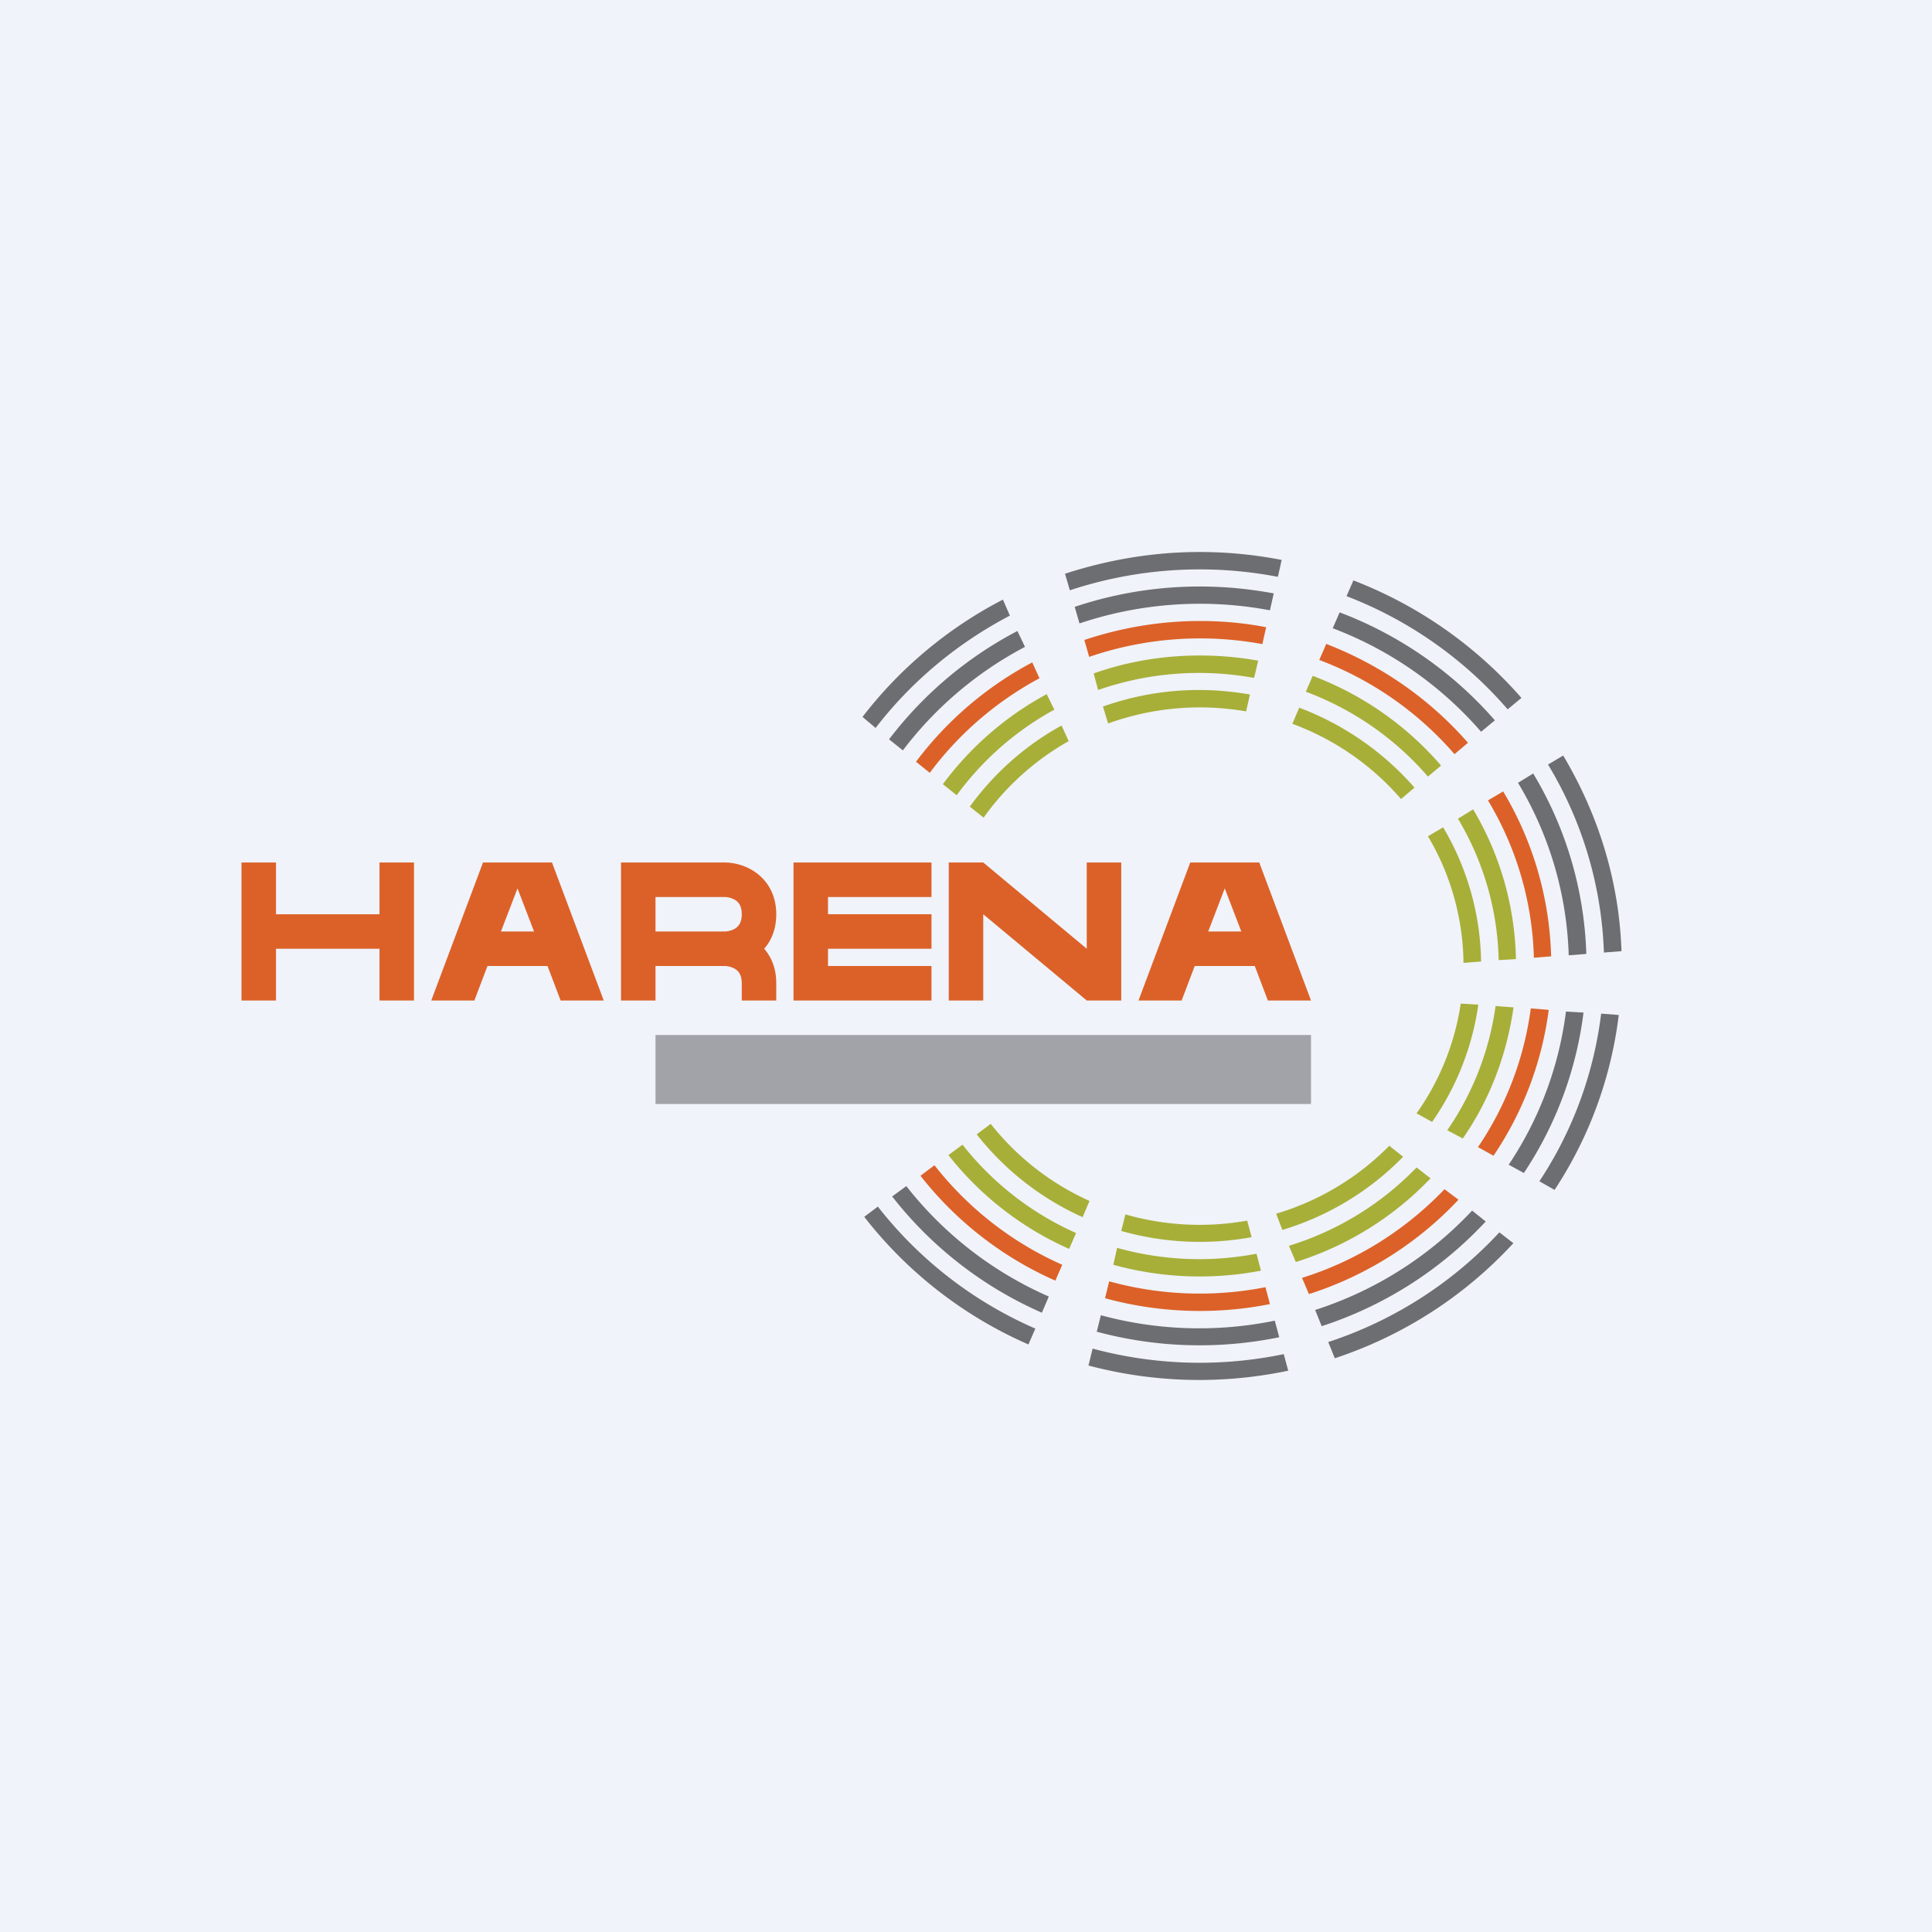 <!-- by TradeStack --><svg viewBox="0 0 56 56" xmlns="http://www.w3.org/2000/svg"><path fill="#F0F3FA" d="M0 0h56v56H0z"/><path d="M31.67 39.09a11.95 11.95 0 0 0 5.54.16l.13.48a12.5 12.5 0 0 1-5.79-.15l.12-.49Zm12.2-3.06a12.26 12.26 0 0 1-5.18 3.34l-.19-.47a11.75 11.75 0 0 0 4.96-3.18l.4.31Zm-18.42-1.05a11.73 11.73 0 0 0 4.56 3.53l-.2.46a12.24 12.24 0 0 1-4.76-3.7l.4-.3Zm21.47-5.56a11.78 11.78 0 0 1-1.86 5.07l-.44-.25a11.29 11.29 0 0 0 1.79-4.86l.51.04Zm-1.61-7.52c1 1.68 1.62 3.6 1.69 5.67l-.51.04a11.27 11.27 0 0 0-1.62-5.45l.44-.26Zm-16.03-4.06c-1.53.8-2.86 1.91-3.9 3.26l-.38-.32a12.23 12.23 0 0 1 4.07-3.4l.2.46Zm9.94-1.02c1.9.73 3.57 1.91 4.88 3.41l-.4.33a11.74 11.74 0 0 0-4.67-3.28l.2-.46ZM34.77 16c.82 0 1.61.08 2.38.23l-.11.49a12 12 0 0 0-6.03.39l-.14-.48c1.23-.4 2.54-.63 3.9-.63Z" fill="#6D6E71"/><path d="M32.62 35.2a7.79 7.79 0 0 0 3.53.18l.13.48a8.36 8.36 0 0 1-3.78-.18l.12-.48Zm8.05-1.67a8.18 8.18 0 0 1-3.5 2.12l-.18-.47a7.67 7.67 0 0 0 3.28-1.97l.4.32Zm-11.95-.95a7.65 7.65 0 0 0 2.86 2.23l-.2.47a8.16 8.16 0 0 1-3.07-2.4l.4-.3Zm14.13-3.46a7.86 7.86 0 0 1-1.34 3.4l-.45-.25a7.37 7.37 0 0 0 1.28-3.18l.5.03Zm-1.02-5.14a7.84 7.84 0 0 1 1.1 3.89l-.51.04a7.35 7.35 0 0 0-1.03-3.67l.44-.26Zm-10.85-2.5a7.63 7.63 0 0 0-2.47 2.22l-.4-.32c.7-.96 1.6-1.77 2.66-2.35l.21.46Zm6.67-.97c1.31.49 2.46 1.3 3.35 2.32l-.39.33a7.66 7.66 0 0 0-3.15-2.18l.2-.47ZM34.77 20c.5 0 .99.05 1.46.13l-.11.49a7.83 7.83 0 0 0-4 .35l-.15-.49a8.29 8.29 0 0 1 2.8-.48ZM32.38 36.17a8.83 8.83 0 0 0 4.04.17l.13.49a9.4 9.4 0 0 1-4.28-.17l.11-.49Zm9.09-2.02a9.2 9.2 0 0 1-3.91 2.43l-.2-.47a8.69 8.69 0 0 0 3.7-2.27l.4.31Zm-13.57-.97a8.67 8.67 0 0 0 3.29 2.56l-.2.46a9.18 9.18 0 0 1-3.5-2.72l.41-.3Zm15.97-3.98c-.2 1.4-.7 2.69-1.47 3.8l-.45-.24a8.35 8.35 0 0 0 1.4-3.6l.52.04Zm-1.17-5.74a8.82 8.82 0 0 1 1.24 4.34l-.5.03a8.33 8.33 0 0 0-1.18-4.1l.44-.27Zm-12.14-2.89a8.65 8.65 0 0 0-2.83 2.48l-.4-.32a9.16 9.16 0 0 1 3.01-2.61l.22.45Zm7.49-.98a9.19 9.19 0 0 1 3.72 2.6l-.38.32a8.68 8.68 0 0 0-3.54-2.46l.2-.46ZM34.77 19c.58 0 1.14.05 1.7.15l-.12.5a8.88 8.88 0 0 0-4.52.35l-.13-.48c.96-.34 2-.52 3.07-.52Z" fill="#A7AF38"/><path d="M32.15 37.14a9.87 9.87 0 0 0 4.53.17l.13.49a10.44 10.44 0 0 1-4.78-.17l.12-.49Zm10.12-2.36a10.22 10.22 0 0 1-4.33 2.73l-.2-.47c1.6-.5 3.01-1.4 4.13-2.57l.4.3Zm-15.18-1a9.69 9.69 0 0 0 3.7 2.88l-.2.46a10.2 10.2 0 0 1-3.91-3.04l.4-.3Zm17.8-4.5a9.82 9.82 0 0 1-1.6 4.22l-.45-.25a9.33 9.33 0 0 0 1.53-4.02l.51.04Zm-1.32-6.34a9.8 9.8 0 0 1 1.39 4.78l-.5.04a9.31 9.31 0 0 0-1.33-4.56l.44-.26Zm-13.44-3.28a9.67 9.67 0 0 0-3.18 2.74l-.4-.32a10.19 10.19 0 0 1 3.37-2.88l.21.46Zm8.3-1c1.61.62 3.02 1.61 4.12 2.87l-.39.33a9.7 9.7 0 0 0-3.92-2.73l.2-.46ZM34.78 18c.66 0 1.3.06 1.92.18l-.11.49a9.92 9.92 0 0 0-5.02.37l-.14-.49c1.05-.35 2.18-.55 3.35-.55Z" fill="#DC6128"/><path d="M31.9 38.12a10.9 10.9 0 0 0 5.05.16l.13.48a11.47 11.47 0 0 1-5.29-.16l.12-.48Zm11.16-2.71a11.24 11.24 0 0 1-4.75 3.03l-.19-.47a10.73 10.73 0 0 0 4.55-2.88l.4.32Zm-16.79-1.03a10.7 10.7 0 0 0 4.13 3.2l-.2.47a11.22 11.22 0 0 1-4.34-3.37l.41-.3Zm19.63-5.04A10.8 10.8 0 0 1 44.17 34l-.44-.24a10.3 10.3 0 0 0 1.66-4.44l.51.03Zm-1.46-6.92a10.78 10.78 0 0 1 1.54 5.23l-.51.04a10.29 10.29 0 0 0-1.47-5l.44-.27Zm-14.73-3.67a10.7 10.7 0 0 0-3.54 3l-.4-.32a11.2 11.2 0 0 1 3.72-3.14l.22.46Zm9.12-1c1.75.66 3.3 1.75 4.5 3.13l-.4.33a10.72 10.72 0 0 0-4.3-3l.2-.46ZM34.77 17c.74 0 1.45.07 2.15.2l-.11.49a10.97 10.97 0 0 0-5.52.38l-.14-.48a11.4 11.4 0 0 1 3.62-.59Z" fill="#6D6E71"/><path d="M7 25h1v1.5h3V25h1v4h-1v-1.5H8V29H7v-4Z" fill="#DC6128"/><path fill-rule="evenodd" d="M12.5 29h1.25l.38-1h1.74l.38 1h1.25L16 25h-2l-1.5 4Zm2.98-2L15 25.75 14.52 27h.96ZM33 29h1.25l.38-1h1.74l.38 1H38l-1.5-4h-2L33 29Zm2.98-2-.48-1.25-.48 1.25h.96Z" fill="#DC6128"/><path d="M23 25v4h4v-1h-3v-.5h3v-1h-3V26h3v-1h-4ZM27.5 25h1l3 2.5V25h1v4h-1l-3-2.5V29h-1v-4Z" fill="#DC6128"/><path fill-rule="evenodd" d="M18 25v4h1v-1h2c.09 0 .23.03.33.1.08.06.17.16.17.4v.5h1v-.5c0-.43-.14-.76-.35-1 .21-.24.35-.57.35-1 0-.56-.25-.96-.58-1.2-.31-.23-.67-.3-.92-.3h-3Zm1 1v1h2c.09 0 .23-.03.33-.1.08-.06.17-.16.17-.4 0-.24-.09-.34-.17-.4A.62.62 0 0 0 21 26h-2Z" fill="#DC6128"/><path fill="#6D6E71" fill-opacity=".6" d="M19 30h19v2H19z"/></svg>